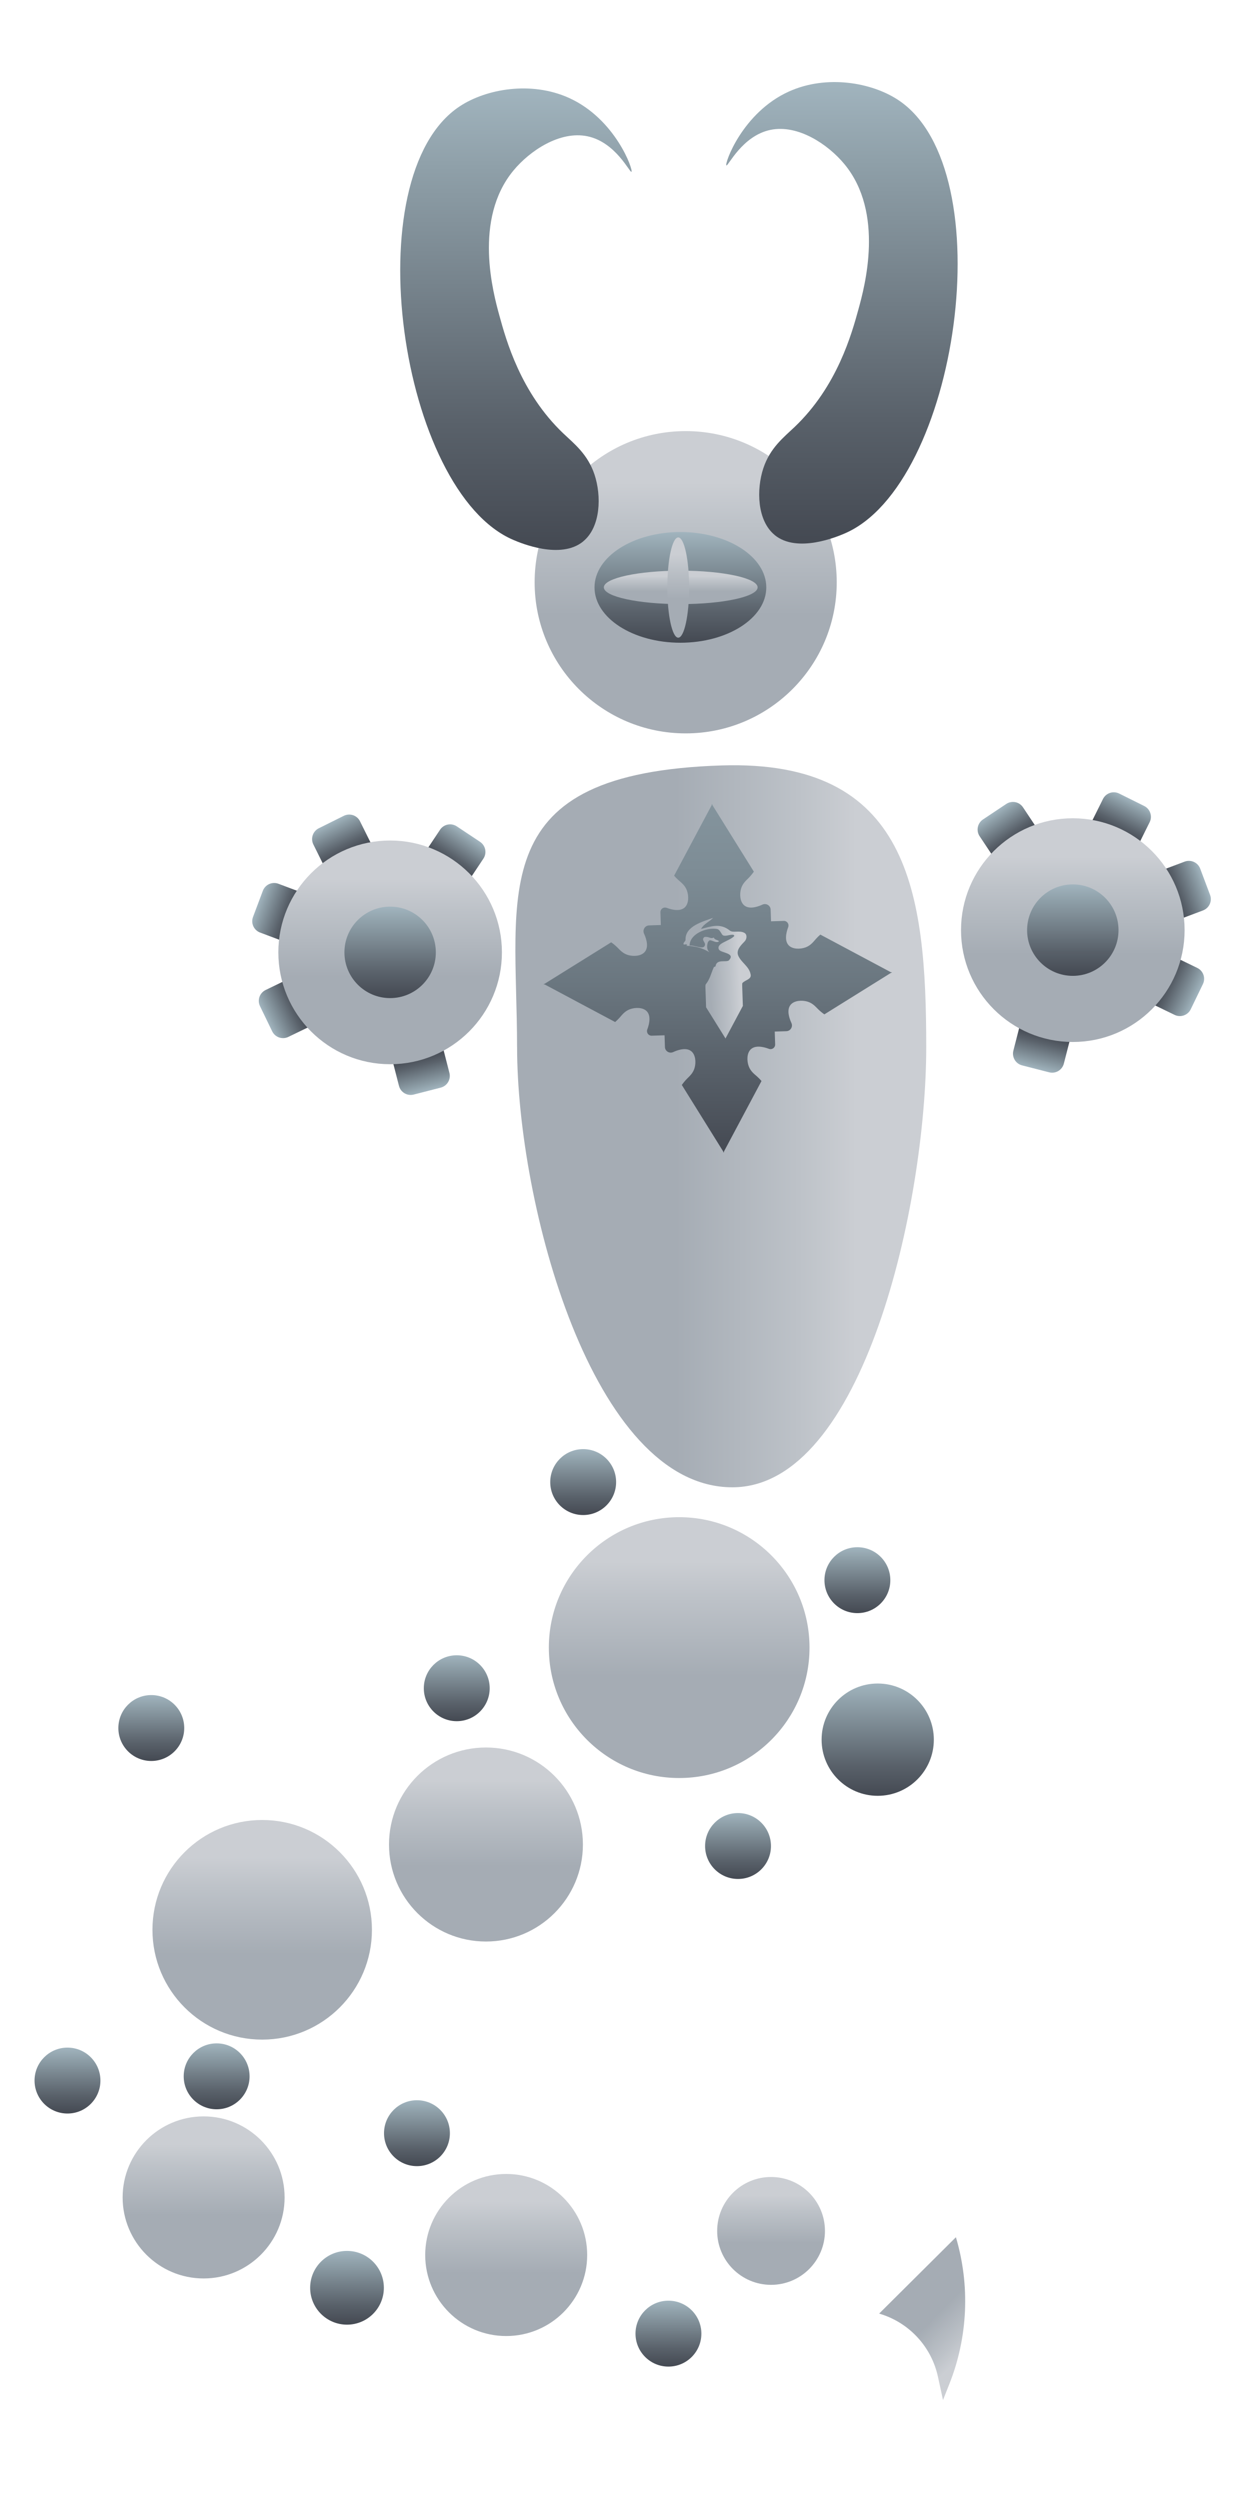 <?xml version="1.0" encoding="UTF-8"?>
<svg id="Layer_1" data-name="Layer 1" xmlns="http://www.w3.org/2000/svg" xmlns:xlink="http://www.w3.org/1999/xlink" viewBox="0 0 418.51 841.89">
  <defs>
    <style>
      .cls-1 {
        fill: url(#linear-gradient-15);
      }

      .cls-2 {
        fill: url(#linear-gradient-13);
      }

      .cls-3 {
        fill: url(#linear-gradient-28);
      }

      .cls-4 {
        fill: url(#linear-gradient-2);
      }

      .cls-5 {
        fill: url(#linear-gradient-25);
      }

      .cls-6 {
        fill: url(#linear-gradient-10);
      }

      .cls-7 {
        fill: url(#linear-gradient-12);
      }

      .cls-8 {
        fill: url(#linear-gradient-40);
      }

      .cls-9 {
        fill: url(#linear-gradient-27);
      }

      .cls-10 {
        fill: url(#linear-gradient-37);
      }

      .cls-11 {
        fill: url(#linear-gradient-39);
      }

      .cls-12 {
        fill: url(#linear-gradient-26);
      }

      .cls-13 {
        fill: url(#linear-gradient-4);
      }

      .cls-14 {
        fill: url(#linear-gradient-35);
      }

      .cls-15 {
        fill: url(#linear-gradient-30);
      }

      .cls-16 {
        fill: url(#linear-gradient-3);
      }

      .cls-17 {
        fill: url(#linear-gradient-34);
      }

      .cls-18 {
        fill: url(#linear-gradient-5);
      }

      .cls-19 {
        fill: url(#linear-gradient-38);
      }

      .cls-20 {
        fill: url(#linear-gradient-22);
      }

      .cls-21 {
        fill: url(#linear-gradient-24);
      }

      .cls-22 {
        fill: url(#linear-gradient-33);
      }

      .cls-23 {
        fill: url(#linear-gradient-8);
      }

      .cls-24 {
        fill: url(#linear-gradient-14);
      }

      .cls-25 {
        fill: url(#linear-gradient-29);
      }

      .cls-26 {
        fill: url(#linear-gradient-20);
      }

      .cls-27 {
        fill: url(#linear-gradient-17);
      }

      .cls-28 {
        fill: url(#linear-gradient-7);
      }

      .cls-29 {
        fill: url(#linear-gradient-9);
      }

      .cls-30 {
        fill: url(#linear-gradient-11);
      }

      .cls-31 {
        fill: url(#linear-gradient-19);
      }

      .cls-32 {
        fill: url(#linear-gradient-6);
      }

      .cls-33 {
        fill: url(#linear-gradient-36);
      }

      .cls-34 {
        fill: url(#linear-gradient-21);
      }

      .cls-35 {
        fill: url(#linear-gradient-32);
      }

      .cls-36 {
        fill: url(#linear-gradient-41);
      }

      .cls-37 {
        fill: url(#linear-gradient-16);
      }

      .cls-38 {
        fill: url(#linear-gradient);
      }

      .cls-39 {
        fill: url(#linear-gradient-23);
      }

      .cls-40 {
        fill: url(#linear-gradient-31);
      }

      .cls-41 {
        fill: url(#linear-gradient-18);
      }
    </style>
    <linearGradient id="linear-gradient" x1="173.67" y1="379.28" x2="312.11" y2="379.28" gradientUnits="userSpaceOnUse">
      <stop offset=".39" stop-color="#a5acb4"/>
      <stop offset=".69" stop-color="#bdc2c8"/>
      <stop offset=".83" stop-color="#cbced3"/>
    </linearGradient>
    <linearGradient id="linear-gradient-2" x1="225.24" y1="796.95" x2="225.24" y2="774.75" gradientUnits="userSpaceOnUse">
      <stop offset="0" stop-color="#444952"/>
      <stop offset=".27" stop-color="#59616a"/>
      <stop offset=".83" stop-color="#8fa0a9"/>
      <stop offset="1" stop-color="#a1b4be"/>
    </linearGradient>
    <linearGradient id="linear-gradient-3" x1="140.5" y1="729.45" x2="140.5" y2="707.25" xlink:href="#linear-gradient-2"/>
    <linearGradient id="linear-gradient-4" x1="73" y1="710.3" x2="73" y2="688.1" xlink:href="#linear-gradient-2"/>
    <linearGradient id="linear-gradient-5" x1="22.74" y1="711.73" x2="22.74" y2="689.53" xlink:href="#linear-gradient-2"/>
    <linearGradient id="linear-gradient-6" x1="50.98" y1="593.01" x2="50.98" y2="570.81" xlink:href="#linear-gradient-2"/>
    <linearGradient id="linear-gradient-7" x1="153.91" y1="579.61" x2="153.91" y2="557.41" xlink:href="#linear-gradient-2"/>
    <linearGradient id="linear-gradient-8" x1="196.51" y1="510.19" x2="196.51" y2="487.99" xlink:href="#linear-gradient-2"/>
    <linearGradient id="linear-gradient-9" x1="288.91" y1="543.22" x2="288.91" y2="521.02" xlink:href="#linear-gradient-2"/>
    <linearGradient id="linear-gradient-10" x1="248.69" y1="632.74" x2="248.69" y2="610.54" xlink:href="#linear-gradient-2"/>
    <linearGradient id="linear-gradient-11" x1="116.93" y1="782.82" x2="116.93" y2="757.99" xlink:href="#linear-gradient-2"/>
    <linearGradient id="linear-gradient-12" x1="295.76" y1="604.74" x2="295.76" y2="566.92" xlink:href="#linear-gradient-2"/>
    <linearGradient id="linear-gradient-13" x1="259.82" y1="769.42" x2="259.82" y2="733.1" xlink:href="#linear-gradient"/>
    <linearGradient id="linear-gradient-14" x1="170.57" y1="786.65" x2="170.57" y2="732.08" xlink:href="#linear-gradient"/>
    <linearGradient id="linear-gradient-15" x1="68.61" y1="767.27" x2="68.61" y2="712.69" xlink:href="#linear-gradient"/>
    <linearGradient id="linear-gradient-16" x1="88.35" y1="686.84" x2="88.35" y2="612.88" xlink:href="#linear-gradient"/>
    <linearGradient id="linear-gradient-17" x1="228.86" y1="598.76" x2="228.86" y2="510.91" xlink:href="#linear-gradient"/>
    <linearGradient id="linear-gradient-18" x1="231.05" y1="246.98" x2="231.05" y2="145.17" xlink:href="#linear-gradient"/>
    <linearGradient id="linear-gradient-19" x1="163.75" y1="653.81" x2="163.75" y2="588.46" xlink:href="#linear-gradient"/>
    <linearGradient id="linear-gradient-20" x1="5559.89" y1="-6372.84" x2="5559.89" y2="-6408.71" gradientTransform="translate(-232.13 -7672) rotate(135.24)" xlink:href="#linear-gradient"/>
    <linearGradient id="linear-gradient-21" x1="173.84" y1="185.19" x2="173.84" y2="29.77" xlink:href="#linear-gradient-2"/>
    <linearGradient id="linear-gradient-22" x1="283.71" y1="183.03" x2="283.71" y2="27.62" xlink:href="#linear-gradient-2"/>
    <linearGradient id="linear-gradient-23" x1="-1774.3" y1="-708.71" x2="-1774.3" y2="-721" gradientTransform="translate(1888.66 997.18)" xlink:href="#linear-gradient-2"/>
    <linearGradient id="linear-gradient-24" x1="3548.12" y1="-8248.84" x2="3548.12" y2="-8261.13" gradientTransform="translate(-3405.68 8616.46)" xlink:href="#linear-gradient-2"/>
    <linearGradient id="linear-gradient-25" x1="2847.35" y1="196.1" x2="2847.35" y2="183.81" gradientTransform="translate(-2692.93 96.04)" xlink:href="#linear-gradient-2"/>
    <linearGradient id="linear-gradient-26" x1="-3382.6" y1="-3733.12" x2="-3382.6" y2="-3745.41" gradientTransform="translate(3475.26 4045.84)" xlink:href="#linear-gradient-2"/>
    <linearGradient id="linear-gradient-27" x1="-2325.19" y1="-7237.6" x2="-2325.19" y2="-7249.89" gradientTransform="translate(2420.41 7584.15)" xlink:href="#linear-gradient-2"/>
    <linearGradient id="linear-gradient-28" x1="131.46" y1="358.39" x2="131.46" y2="283.04" xlink:href="#linear-gradient"/>
    <linearGradient id="linear-gradient-29" x1="2662.21" y1="336.11" x2="2662.21" y2="305.32" gradientTransform="translate(2793.67) rotate(-180) scale(1 -1)" xlink:href="#linear-gradient-2"/>
    <linearGradient id="linear-gradient-30" x1="1163.31" y1="742.42" x2="1163.31" y2="730.13" gradientTransform="translate(-784.71 1011.1) scale(1 -1)" xlink:href="#linear-gradient-2"/>
    <linearGradient id="linear-gradient-31" x1="372.4" y1="-9055.14" x2="372.4" y2="-9067.42" gradientTransform="translate(-21.89 -8707.31) scale(1 -1)" xlink:href="#linear-gradient-2"/>
    <linearGradient id="linear-gradient-32" x1="5570.85" y1="-1625.41" x2="5570.85" y2="-1637.7" gradientTransform="translate(-5232.3 -1353.06) scale(1 -1)" xlink:href="#linear-gradient-2"/>
    <linearGradient id="linear-gradient-33" x1="-2223.1" y1="-668.67" x2="-2223.1" y2="-680.96" gradientTransform="translate(2623.4 -375.73) scale(1 -1)" xlink:href="#linear-gradient-2"/>
    <linearGradient id="linear-gradient-34" x1="-3745.77" y1="-4285.1" x2="-3745.77" y2="-4297.39" gradientTransform="translate(4143.52 -3958.34) scale(1 -1)" xlink:href="#linear-gradient-2"/>
    <linearGradient id="linear-gradient-35" x1="3407.93" y1="350.89" x2="3407.93" y2="275.54" gradientTransform="translate(3769.43) rotate(-180) scale(1 -1)" xlink:href="#linear-gradient"/>
    <linearGradient id="linear-gradient-36" x1="-614.26" y1="328.61" x2="-614.26" y2="297.82" gradientTransform="translate(975.77)" xlink:href="#linear-gradient-2"/>
    <linearGradient id="linear-gradient-37" x1="3954.47" y1="-427.37" x2="3917.19" y2="-427.37" gradientTransform="translate(-198.1 -3738.03) rotate(90)" xlink:href="#linear-gradient-2"/>
    <linearGradient id="linear-gradient-38" x1="3941.46" y1="-427.48" x2="3930.2" y2="-427.48" gradientTransform="translate(-198.1 -3738.03) rotate(90)" xlink:href="#linear-gradient"/>
    <linearGradient id="linear-gradient-39" x1="3321.27" y1="-4146.86" x2="3321.27" y2="-4113.09" gradientTransform="translate(3549.81 -3932.11) rotate(-180)" xlink:href="#linear-gradient"/>
    <linearGradient id="linear-gradient-40" x1="282.23" y1="299.22" x2="286.15" y2="181.88" gradientTransform="translate(-50.21 98.52) rotate(-1.91)" gradientUnits="userSpaceOnUse">
      <stop offset="0" stop-color="#444952"/>
      <stop offset=".09" stop-color="#4c525b"/>
      <stop offset=".48" stop-color="#6a767f"/>
      <stop offset=".8" stop-color="#7d8c95"/>
      <stop offset="1" stop-color="#84949d"/>
    </linearGradient>
    <linearGradient id="linear-gradient-41" x1="273.04" y1="240.55" x2="295.34" y2="240.55" gradientTransform="translate(-50.21 98.52) rotate(-1.91)" xlink:href="#linear-gradient"/>
  </defs>
  <g>
    <path class="cls-38" d="M174.24,352.64c0,52.4,25.21,148.21,72.54,148.21,44.24,0,65.33-95.82,65.33-148.21s-5.74-96.89-68.94-94.88c-80.44,2.56-68.94,42.48-68.94,94.88Z"/>
    <circle class="cls-4" cx="225.24" cy="785.85" r="11.1"/>
    <circle class="cls-16" cx="140.5" cy="718.35" r="11.1"/>
    <circle class="cls-13" cx="73" cy="699.2" r="11.1"/>
    <circle class="cls-18" cx="22.74" cy="700.63" r="11.1"/>
    <circle class="cls-32" cx="50.98" cy="581.91" r="11.1"/>
    <circle class="cls-28" cx="153.91" cy="568.51" r="11.1"/>
    <circle class="cls-23" cx="196.51" cy="499.09" r="11.1"/>
    <circle class="cls-29" cx="288.91" cy="532.12" r="11.1"/>
    <circle class="cls-6" cx="248.69" cy="621.64" r="11.1"/>
    <circle class="cls-30" cx="116.93" cy="770.41" r="12.42"/>
    <circle class="cls-7" cx="295.76" cy="585.83" r="18.91"/>
    <circle class="cls-2" cx="259.82" cy="751.26" r="18.16"/>
    <circle class="cls-24" cx="170.57" cy="759.37" r="27.29"/>
    <circle class="cls-1" cx="68.61" cy="739.98" r="27.29"/>
    <circle class="cls-37" cx="88.35" cy="649.86" r="36.98"/>
    <circle class="cls-27" cx="228.86" cy="554.83" r="43.92"/>
    <circle class="cls-41" cx="231.05" cy="196.07" r="50.9"/>
    <circle class="cls-31" cx="163.75" cy="621.14" r="32.67"/>
    <path class="cls-26" d="M317.76,808.21l2.16-5.45c6.24-15.75,7.01-33.14,2.19-49.38h0s-25.87,25.72-25.87,25.72h0c10,2.92,17.6,11.07,19.81,21.25l1.71,7.86Z"/>
    <path class="cls-34" d="M196.5,182.32c5.97-4.89,6.19-15.37,3.83-22.5-2.28-6.87-6.89-10.42-10.53-13.88-14.4-13.71-19.27-31.47-21.54-39.73-2.03-7.4-8.88-32.37,4.79-48.83,5.5-6.63,15.61-13.41,24.89-11.49,9.55,1.98,14.29,12.38,14.84,11.97.69-.52-5.33-17.78-21.06-24.89-12.78-5.77-27.96-3.03-36.86,2.87-35.55,23.55-20.13,129.79,18.19,146.01,2.35,1,15.84,6.71,23.46.48Z"/>
    <path class="cls-20" d="M261.05,180.17c-5.97-4.89-6.19-15.37-3.83-22.5,2.28-6.87,6.89-10.42,10.53-13.88,14.4-13.71,19.27-31.47,21.54-39.73,2.03-7.4,8.88-32.37-4.79-48.83-5.5-6.63-15.61-13.41-24.89-11.49-9.55,1.98-14.29,12.38-14.84,11.97-.69-.52,5.33-17.78,21.06-24.89,12.78-5.77,27.96-3.03,36.86,2.87,35.55,23.55,20.13,129.79-18.19,146.01-2.35,1-15.84,6.71-23.46.48Z"/>
    <path class="cls-39" d="M109.65,276.18h9.42c2.24,0,4.07,1.82,4.07,4.07v8.22h-17.55v-8.22c0-2.24,1.82-4.07,4.07-4.07Z" transform="translate(-113.67 80.37) rotate(-26.42)"/>
    <path class="cls-21" d="M137.74,355.33h9.42c2.24,0,4.07,1.82,4.07,4.07v8.22h-17.55v-8.22c0-2.24,1.82-4.07,4.07-4.07Z" transform="translate(370.19 676.25) rotate(165.62)"/>
    <path class="cls-5" d="M149.71,279.85h9.42c2.24,0,4.07,1.82,4.07,4.07v8.22h-17.55v-8.22c0-2.24,1.82-4.07,4.07-4.07Z" transform="translate(184.31 -37.65) rotate(33.64)"/>
    <path class="cls-12" d="M87.95,300.43h9.42c2.24,0,4.07,1.82,4.07,4.07v8.22h-17.55v-8.22c0-2.24,1.82-4.07,4.07-4.07Z" transform="translate(-226.92 285.48) rotate(-69.41)"/>
    <path class="cls-9" d="M90.5,334.26h9.42c2.24,0,4.07,1.82,4.07,4.07v8.22h-17.55v-8.22c0-2.24,1.82-4.07,4.07-4.07Z" transform="translate(-169.72 574.4) rotate(-115.83)"/>
    <circle class="cls-3" cx="131.46" cy="320.71" r="37.67"/>
    <circle class="cls-25" cx="131.46" cy="320.71" r="15.4"/>
    <path class="cls-15" d="M369.82,268.68h17.55v8.22c0,2.24-1.82,4.07-4.07,4.07h-9.42c-2.24,0-4.07-1.82-4.07-4.07v-8.22h0Z" transform="translate(595.37 689.4) rotate(-153.58)"/>
    <path class="cls-40" d="M341.74,347.83h17.55v8.22c0,2.24-1.82,4.07-4.07,4.07h-9.42c-2.24,0-4.07-1.82-4.07-4.07v-8.22h0Z" transform="translate(98.87 -75.95) rotate(14.38)"/>
    <path class="cls-35" d="M329.77,272.35h17.55v8.22c0,2.24-1.82,4.07-4.07,4.07h-9.42c-2.24,0-4.07-1.82-4.07-4.07v-8.22h0Z" transform="translate(774.68 322.77) rotate(146.36)"/>
    <path class="cls-22" d="M391.52,292.93h17.55v8.22c0,2.24-1.82,4.07-4.07,4.07h-9.42c-2.24,0-4.07-1.82-4.07-4.07v-8.22h0Z" transform="translate(261.14 779) rotate(-110.59)"/>
    <path class="cls-17" d="M388.97,326.76h17.55v8.22c0,2.24-1.82,4.07-4.07,4.07h-9.42c-2.24,0-4.07-1.82-4.07-4.07v-8.22h0Z" transform="translate(-75.18 545.91) rotate(-64.17)"/>
    <circle class="cls-14" cx="361.5" cy="313.22" r="37.67"/>
    <path class="cls-33" d="M346.1,313.22c0,8.5,6.89,15.4,15.4,15.4,8.5,0,15.4-6.89,15.4-15.4s-6.89-15.4-15.4-15.4c-8.5,0-15.4,6.89-15.4,15.4Z"/>
    <ellipse class="cls-10" cx="229.27" cy="197.8" rx="28.94" ry="18.64"/>
    <ellipse class="cls-19" cx="229.38" cy="197.8" rx="25.91" ry="5.63"/>
    <ellipse class="cls-11" cx="228.54" cy="197.86" rx="3.67" ry="16.88"/>
  </g>
  <g>
    <path class="cls-8" d="M300.55,327.41h-.33s-23.8-12.69-23.8-12.69c-.52.45-1.04.95-1.52,1.5-.85.96-1.72,2.17-3.45,2.81-1.8.66-4.48.7-5.78-.79-1.65-1.89-.31-5.38-.08-5.99,0,0,0-.02,0-.02.4-1.04-.37-2.16-1.48-2.12l-4.3.14-.13-3.93c-.05-1.41-1.52-2.28-2.79-1.68,0,0-.02,0-.03.01-.59.27-3.99,1.85-5.98.32-1.57-1.2-1.71-3.87-1.17-5.71.52-1.77,1.67-2.72,2.57-3.63.66-.67,1.24-1.38,1.74-2.1l-13.98-22.45v-.33s-.1.17-.1.17l-.1-.16v.33s-12.69,23.8-12.69,23.8c.45.52.95,1.04,1.5,1.52.96.85,2.17,1.72,2.81,3.45.66,1.8.7,4.48-.79,5.78-1.89,1.65-5.38.31-5.99.08,0,0-.02,0-.02,0-1.04-.4-2.16.37-2.12,1.48l.14,4.3-3.96.13c-1.41.05-2.29,1.52-1.69,2.8,0,0,0,.02.01.03.27.59,1.85,3.99.32,5.98-1.2,1.57-3.87,1.71-5.71,1.17-1.77-.52-2.72-1.67-3.63-2.57-.66-.65-1.36-1.22-2.07-1.72l-22.45,13.98h-.33s.17.1.17.1l-.16.1h.33s23.77,12.67,23.77,12.67c.53-.45,1.04-.95,1.53-1.5.85-.96,1.72-2.17,3.45-2.81,1.8-.66,4.48-.7,5.78.79,1.65,1.89.31,5.38.08,5.99,0,0,0,.02,0,.02-.4,1.04.37,2.15,1.48,2.11l4.33-.14.13,3.96c.05,1.41,1.52,2.29,2.8,1.69,0,0,.02,0,.03-.01.59-.27,3.99-1.85,5.98-.32,1.57,1.2,1.71,3.87,1.17,5.71-.52,1.77-1.67,2.72-2.57,3.63-.65.66-1.22,1.36-1.72,2.07l13.98,22.45v.33s.1-.17.1-.17l.1.16v-.33s12.67-23.77,12.67-23.77c-.45-.53-.95-1.04-1.5-1.53-.96-.85-2.17-1.72-2.81-3.45-.66-1.8-.7-4.48.79-5.78,1.89-1.65,5.38-.31,5.99-.08,0,0,.02,0,.02,0,1.04.4,2.15-.37,2.11-1.48l-.14-4.33,3.93-.13c1.41-.05,2.28-1.52,1.68-2.79,0,0,0-.02-.01-.03-.27-.59-1.85-3.99-.32-5.98,1.2-1.57,3.87-1.71,5.71-1.17,1.77.52,2.72,1.67,3.63,2.57.67.66,1.38,1.24,2.1,1.74l22.45-13.98h.33s-.17-.1-.17-.1l.16-.1Z"/>
    <path class="cls-36" d="M250.32,338.79s-.1-3.05-.22-6.6c-.01-.36-.02-.72.02-1.07.83-1.15,3.29-1.24,2.79-3.1-.52-2.58-3.02-3.8-4.1-6.08-.93-1.99.89-3.64,2.15-4.98.7-.75.93-2.34-.24-2.88-1.62-.81-3.75.13-4.79-.71-3.27-2.64-6.4-1.38-9.7-.54.95-1.77,2.81-2.41,4.06-3.75-3.43,1.27-9.44,2.77-9.29,7.39.02.58-.84.89-.67,1.47,0,.29.72-.02,1.02.11.44.27,0,.29-.13.44,2.89.05,5.37.69,7.88,2.19-1.04-.83-.94-2.28-.55-3.45.14-.15.41-.59.7-.6,1.02.11,2.2,1.08,3.05.33-.6-.56-1.46-.38-1.78-1.24-.85.46-1.45-.1-2.32-.21-.29,0-.73-.12-1.01.18-.84.89.49,1.57.37,2.44-.22,2.03-3.61-.02-5.19.32.01-3.9,5.43-6.11,9.06-5.65,1.02.11,1.34,1.11,1.94,1.96.75.84,2.31-.08,3.61.02.29,0,.44.27.45.42-1.67,1.79-6.13,2.37-5.2,4.51.62,1.28,5.67,1.11,3.44,3.64-.84.89-4.21-.58-4.56,2.03,0,.14-.43.16-.57.31-.94,2.05-1.31,4.09-2.75,5.81-.1.37-.09.73-.08,1.09l.22,6.62h0s0,0,0,0v.06s.04,0,.04,0l6.47,10.39v.11s.03-.06.03-.06l.03.05v-.11s5.76-10.8,5.76-10.8h.04s0-.07,0-.07h0s0,0,0,0Z"/>
  </g>
</svg>